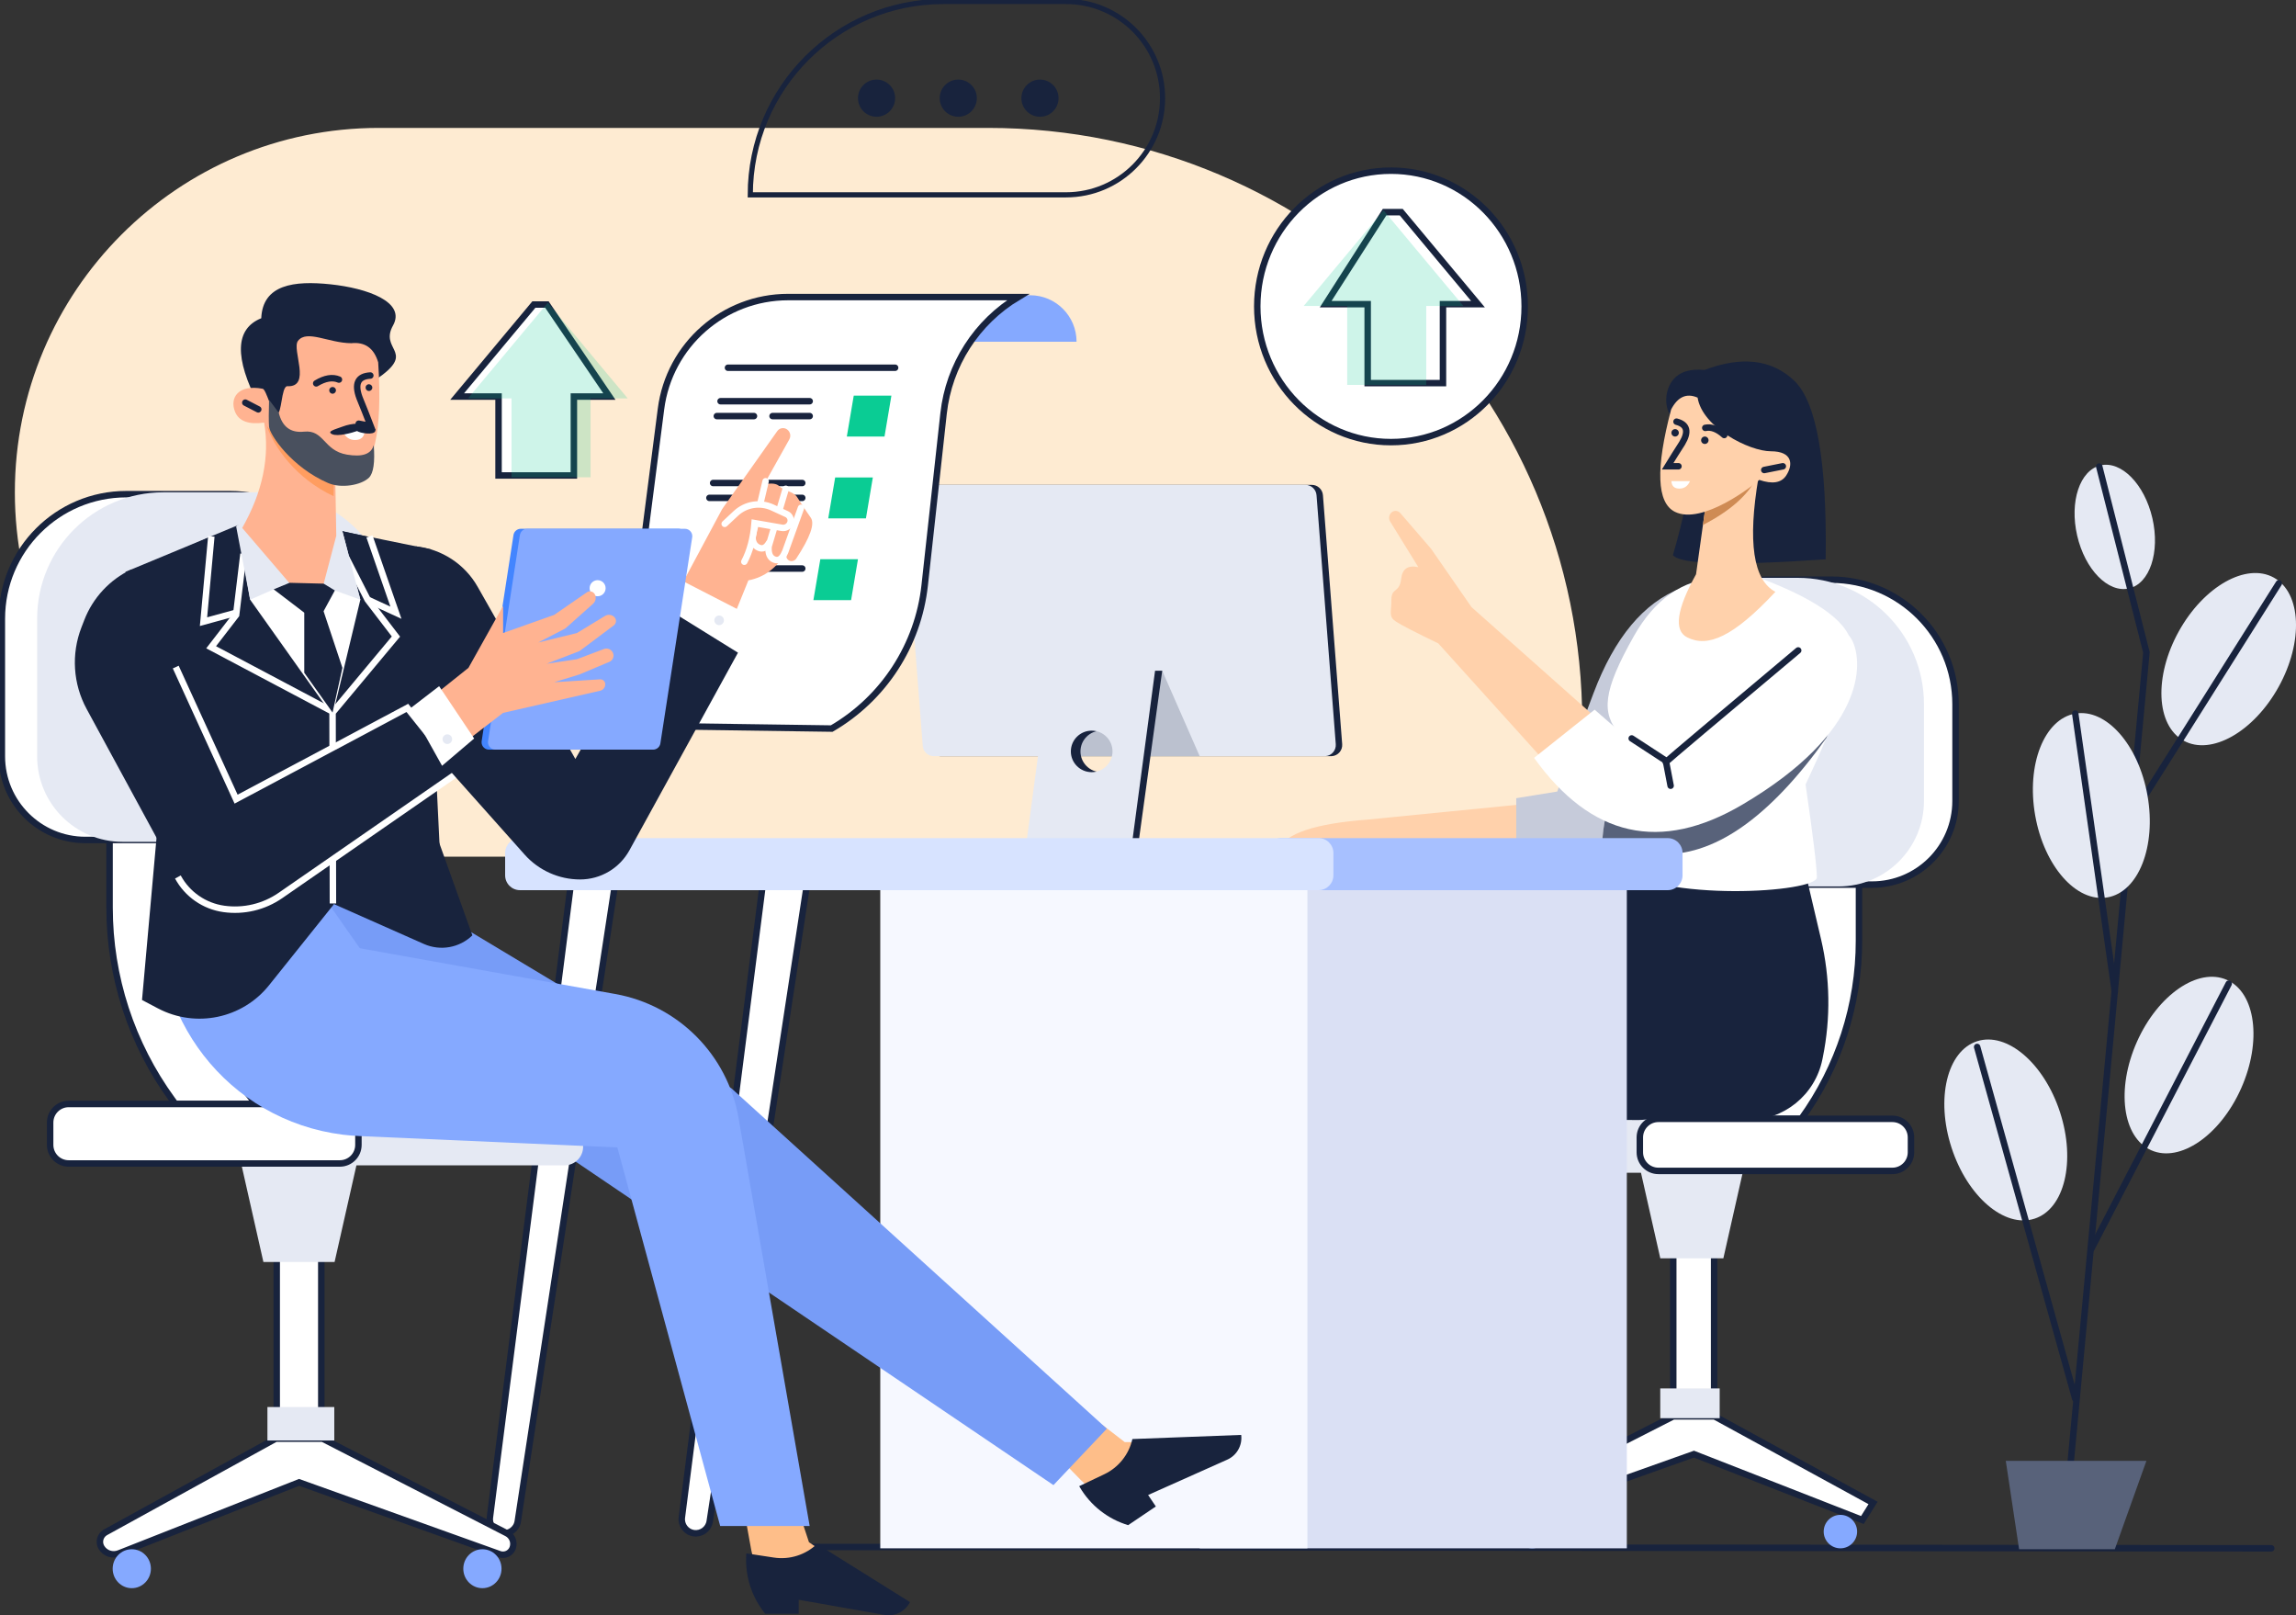 <svg width="391" height="275" viewBox="0 0 391 275" fill="none" xmlns="http://www.w3.org/2000/svg">
<rect x="0" y="0" width="391" height="275" fill="#333333" stroke="none"/>
<g clip-path="url(#clip0_1375_198988)">
<path fill-rule="evenodd" clip-rule="evenodd" d="M168.25 21.776H64.517C30.28 21.776 2.53 49.55 2.53 83.815C2.53 118.08 30.28 145.853 64.517 145.853H269.453V123.063C269.453 67.125 224.142 21.776 168.25 21.776Z" fill="#FEEBD2"/>
<path d="M236.878 75.269C249.454 75.269 259.649 64.924 259.649 52.163C259.649 39.402 249.454 29.057 236.878 29.057C224.302 29.057 214.107 39.402 214.107 52.163C214.107 64.924 224.302 75.269 236.878 75.269Z" fill="white" stroke="#18233D" stroke-width="1.1"/>
<path fill-rule="evenodd" clip-rule="evenodd" d="M238.626 36.118H235.786L225.757 51.783H232.911V65.221H245.733V51.783H246.05H251.696L238.626 36.118Z" fill="white" stroke="#18233D" stroke-width="1.1"/>
<path fill-rule="evenodd" clip-rule="evenodd" d="M235.613 35.802L222.014 52.094H229.426V65.532H242.887V52.094H249.212L235.613 35.802Z" fill="#0ACC94" fill-opacity="0.2"/>
<path d="M160.66 0.253H181.533C190.618 0.253 197.978 7.619 197.978 16.712C197.978 25.805 190.618 33.171 181.533 33.171H127.769C127.769 14.991 142.495 0.253 160.66 0.253Z" stroke="#18233D" stroke-width="0.88" stroke-linecap="round"/>
<path d="M149.274 19.877C151.021 19.877 152.437 18.46 152.437 16.712C152.437 14.964 151.021 13.547 149.274 13.547C147.528 13.547 146.112 14.964 146.112 16.712C146.112 18.46 147.528 19.877 149.274 19.877Z" fill="#18233D"/>
<path d="M163.19 19.877C164.936 19.877 166.352 18.46 166.352 16.712C166.352 14.964 164.936 13.547 163.19 13.547C161.443 13.547 160.027 14.964 160.027 16.712C160.027 18.46 161.443 19.877 163.19 19.877Z" fill="#18233D"/>
<path d="M177.105 19.877C178.852 19.877 180.268 18.46 180.268 16.712C180.268 14.964 178.852 13.547 177.105 13.547C175.358 13.547 173.942 14.964 173.942 16.712C173.942 18.46 175.358 19.877 177.105 19.877Z" fill="#18233D"/>
<path d="M132.472 263.363L386.785 263.599" stroke="#18233D" stroke-width="1.1" stroke-linecap="round"/>
<path fill-rule="evenodd" clip-rule="evenodd" d="M284.955 241.126H291.976L318.973 255.876L317.156 258.782L288.468 247.566L256.952 258.771L255.928 255.922L284.955 241.126Z" fill="white" stroke="#18233D" stroke-width="1.1"/>
<path d="M258.086 261.034C257.931 259.468 259.073 258.074 260.638 257.919C262.202 257.764 263.596 258.907 263.75 260.473C263.905 262.038 262.763 263.433 261.198 263.588C259.634 263.743 258.24 262.6 258.086 261.034Z" fill="#85A9FF"/>
<path d="M313.413 263.6C311.841 263.6 310.567 262.324 310.567 260.751C310.567 259.178 311.841 257.902 313.413 257.902C314.985 257.902 316.259 259.178 316.259 260.751C316.259 262.324 314.985 263.6 313.413 263.6Z" fill="#85A9FF"/>
<path fill-rule="evenodd" clip-rule="evenodd" d="M316.576 149.335V160.16C316.576 171.054 313.137 181.666 306.76 190.483H294.794C301.93 181.649 305.949 170.692 306.208 159.32L306.438 149.335H316.576Z" fill="white" stroke="#18233D" stroke-width="1.1"/>
<path fill-rule="evenodd" clip-rule="evenodd" d="M311.832 98.691C323.533 98.691 333.021 108.187 333.021 119.898V136.358C333.021 144.225 326.65 150.601 318.789 150.601H294.121C286.261 150.601 279.889 144.225 279.889 136.358V119.898C279.889 108.187 289.377 98.691 301.079 98.691H311.832Z" fill="white" stroke="#18233D" stroke-width="1.1"/>
<path fill-rule="evenodd" clip-rule="evenodd" d="M306.139 98.375H295.386C283.506 98.375 273.88 108.009 273.88 119.898V136.358C273.88 144.397 280.395 150.918 288.428 150.918H313.097C321.13 150.918 327.645 144.397 327.645 136.358V119.898C327.645 108.009 318.019 98.375 306.139 98.375Z" fill="#E5E9F3"/>
<path fill-rule="evenodd" clip-rule="evenodd" d="M289.061 190.166H248.58C246.832 190.166 245.417 191.582 245.417 193.331V196.496C245.417 198.246 246.832 199.662 248.58 199.662H289.061C290.809 199.662 292.224 198.246 292.224 196.496V193.331C292.224 191.582 290.809 190.166 289.061 190.166Z" fill="#E5E9F3"/>
<path d="M284.95 240.494H291.907V206.942H284.95V240.494Z" fill="white" stroke="#18233D" stroke-width="1.1"/>
<path d="M282.736 241.443H292.856V236.379H282.736V241.443Z" fill="#E5E9F3"/>
<path fill-rule="evenodd" clip-rule="evenodd" d="M297.916 194.598H278.308L282.741 214.222H293.483L297.916 194.598Z" fill="#E5E9F3"/>
<path fill-rule="evenodd" clip-rule="evenodd" d="M322.268 190.482H282.419C280.671 190.482 279.257 191.898 279.257 193.648V196.18C279.257 197.929 280.671 199.345 282.419 199.345H322.268C324.016 199.345 325.431 197.929 325.431 196.18V193.648C325.431 191.898 324.016 190.482 322.268 190.482Z" fill="white" stroke="#18233D" stroke-width="1.1"/>
<path fill-rule="evenodd" clip-rule="evenodd" d="M259.7 136.882L232.767 139.546C223.94 140.22 218.932 141.9 217.747 144.582H259.7V136.882Z" fill="#FFD1AB"/>
<path fill-rule="evenodd" clip-rule="evenodd" d="M286.272 100.142C279.918 102.587 274.944 108.544 271.368 118.016C267.785 127.489 265.733 133.071 265.198 134.758L258.211 135.891V148.748C264.45 148.569 268.815 147.395 271.31 145.237C276.554 140.691 279.418 133.82 284.012 122.436C286.289 116.796 288.17 112.9 288.762 109.447C289.814 103.341 288.981 100.245 286.272 100.142Z" fill="#C6CBDA"/>
<path fill-rule="evenodd" clip-rule="evenodd" d="M307.467 148.616L310.124 159.93C311.665 166.508 311.768 173.339 310.428 179.958L310.348 180.355C309.117 186.415 303.758 190.754 297.583 190.685L250.351 190.167L214.464 249.989L202.314 245.667L231.001 176.792C234.129 169.276 240.938 163.93 248.976 162.664L280.206 157.761L284.328 148.61H307.467V148.616Z" fill="#18233D"/>
<path fill-rule="evenodd" clip-rule="evenodd" d="M288.492 148.616L291.148 159.93C292.689 166.508 292.793 173.339 291.453 179.958L291.372 180.355C290.142 186.415 284.783 190.754 278.607 190.685L231.375 190.167L195.488 249.989L183.338 245.667L212.026 176.792C215.154 169.276 221.962 163.93 230.001 162.664L261.23 157.761L265.353 148.61H288.492V148.616Z" fill="#18233D"/>
<path fill-rule="evenodd" clip-rule="evenodd" d="M299.561 98.347C310.13 102.323 315.408 106.375 315.408 110.513C315.408 114.65 312.769 122.333 307.484 133.561C308.767 142.406 309.405 147.678 309.405 149.376C309.405 151.925 283.397 153.721 274.317 147.356C270.344 144.916 275.801 132.974 275.801 125.027C272.679 121.372 272.926 117.729 278.239 108.303C281.781 102.018 286.537 98.698 292.505 98.341H299.561V98.347Z" fill="white"/>
<path fill-rule="evenodd" clip-rule="evenodd" d="M310.906 95.221C311.141 78.572 309.353 68.438 305.547 64.812C301.74 61.187 296.645 60.577 290.263 62.982C287.784 62.746 285.99 63.322 284.886 64.697C283.224 66.763 282.891 71.068 287.336 73.652C289.624 74.981 287.06 87.245 284.886 94.508C286.174 96.102 294.851 96.338 310.906 95.221Z" fill="#18233D"/>
<path fill-rule="evenodd" clip-rule="evenodd" d="M299.463 81.283C297.6 92.269 298.56 98.767 302.344 100.758C295.11 108.516 290.815 110.259 287.33 108.516C285.007 107.353 285.507 103.768 288.831 97.765L290.958 82.549L299.463 81.283Z" fill="#FFD1AB"/>
<path fill-rule="evenodd" clip-rule="evenodd" d="M291.395 79.424L290.004 89.375C294.644 86.986 297.709 84.27 299.21 81.226L291.447 79.395C291.43 79.407 291.413 79.413 291.395 79.424Z" fill="#CF8B54"/>
<path fill-rule="evenodd" clip-rule="evenodd" d="M284.587 69.71C281.919 79.804 282.137 85.616 285.243 87.141C289.906 89.432 298.566 82.658 299.595 81.703C301.826 82.463 303.35 82.215 304.178 80.961C305.42 79.073 305.253 76.829 301.573 76.829C297.893 76.829 289.906 72.777 289.095 67.695C287.215 66.878 285.714 67.552 284.587 69.71Z" fill="#FFD1AB"/>
<path d="M285.502 71.787C287.33 72.259 287.646 73.485 286.456 75.47C285.622 76.759 284.806 78.06 283.995 79.384H285.835" stroke="#18233D" stroke-width="1.1" stroke-linecap="round"/>
<path d="M303.609 79.384L300.446 80.017" stroke="#18233D" stroke-width="1.1" stroke-linecap="round"/>
<path d="M293.632 74.061C292.494 73.036 291.413 72.628 290.401 72.846" stroke="#18233D" stroke-width="1.1" stroke-linecap="round"/>
<path d="M290.326 75.585C289.977 75.585 289.693 75.302 289.693 74.952C289.693 74.603 289.977 74.319 290.326 74.319C290.675 74.319 290.958 74.603 290.958 74.952C290.958 75.302 290.675 75.585 290.326 75.585Z" fill="#18233D"/>
<path d="M285.265 74.32C284.916 74.32 284.633 74.036 284.633 73.687C284.633 73.337 284.916 73.054 285.265 73.054C285.615 73.054 285.898 73.337 285.898 73.687C285.898 74.036 285.615 74.32 285.265 74.32Z" fill="#18233D"/>
<path fill-rule="evenodd" clip-rule="evenodd" d="M287.796 81.916H284.633C284.691 82.762 285.139 83.182 285.985 83.182C286.824 83.182 287.428 82.762 287.796 81.916Z" fill="white"/>
<path fill-rule="evenodd" clip-rule="evenodd" d="M311.895 123.501C300.831 125.308 294.914 126.212 294.138 126.212C293.534 126.212 287.111 128.209 274.875 132.197C274.007 136.438 272.839 140.737 272.868 143.747C275.68 144.633 278.889 145.18 282.505 145.393C291.734 145.94 301.239 139.356 311.015 125.648C311.308 124.951 311.584 124.272 311.843 123.616L311.895 123.501Z" fill="#58627A"/>
<path fill-rule="evenodd" clip-rule="evenodd" d="M272.983 123.248L250.586 103.353L243.709 93.431L238.459 87.343C238.086 86.905 237.424 86.853 236.987 87.228C236.533 87.619 236.43 88.281 236.74 88.787L241.536 96.556C239.776 96.182 238.804 96.838 238.615 98.525C238.333 101.057 236.947 99.946 236.947 102.139C236.947 104.337 236.407 104.97 237.775 105.856C238.689 106.449 241.076 107.675 244.94 109.539L264.226 130.908L272.983 123.248Z" fill="#FFD1AB"/>
<path fill-rule="evenodd" clip-rule="evenodd" d="M315.414 109.016C317.363 112.889 317.662 124.635 296.737 136.974C282.787 145.198 270.959 142.55 261.247 129.026L271.557 120.82L281.005 129.026C289.659 122.281 296.157 117.137 300.504 113.591C307.024 108.274 313.465 105.143 315.414 109.016Z" fill="white"/>
<path d="M277.871 125.717L283.684 129.509L284.501 133.768" stroke="#18233D" stroke-width="1.1" stroke-linecap="round"/>
<path d="M283.684 129.745C284.461 129.026 291.97 122.689 306.225 110.736" stroke="#18233D" stroke-width="1.1" stroke-linecap="round"/>
<path d="M277.043 149.651H204.303V263.599H277.043V149.651Z" fill="#DAE0F4"/>
<path d="M222.646 149.651H149.907V263.599H222.646V149.651Z" fill="#F6F8FF"/>
<path fill-rule="evenodd" clip-rule="evenodd" d="M130.339 147.073L116.119 258.345C115.952 259.646 116.861 260.843 118.16 261.021C119.46 261.205 120.661 260.308 120.863 259.013L137.797 148.121L130.339 147.073Z" fill="white" stroke="#18233D" stroke-width="1.1"/>
<path fill-rule="evenodd" clip-rule="evenodd" d="M97.655 147.073L83.429 258.345C83.262 259.646 84.171 260.843 85.471 261.021C86.77 261.205 87.972 260.308 88.173 259.013L105.113 148.121L97.655 147.073Z" fill="white" stroke="#18233D" stroke-width="1.1"/>
<path fill-rule="evenodd" clip-rule="evenodd" d="M187.694 242.55L191.538 245.514L207.593 245.572L196.203 253.261C192.404 255.826 187.318 255.31 184.116 252.031L180.624 248.454" fill="#FEBE89"/>
<path fill-rule="evenodd" clip-rule="evenodd" d="M183.788 253.016L188.055 250.989C190.487 249.833 192.254 247.627 192.84 244.996L211.371 244.292C211.594 246.064 210.632 247.775 208.999 248.502L195.52 254.521L196.835 256.472L192.12 259.655C188.652 258.616 185.702 256.298 183.874 253.173L183.788 253.016Z" fill="#18233D"/>
<path fill-rule="evenodd" clip-rule="evenodd" d="M69.37 152.184L124.537 185.269L188.49 243.238L179.399 252.838L32.891 153.674L37.474 153.496L69.37 152.184Z" fill="#779CF7"/>
<path fill-rule="evenodd" clip-rule="evenodd" d="M136.227 257.901L137.763 262.557L151.103 271.684H137.268C132.685 271.684 128.752 268.404 127.936 263.887L127.021 258.851" fill="#FEBE89"/>
<path fill-rule="evenodd" clip-rule="evenodd" d="M127.096 264.456L131.777 265.17C134.456 265.579 137.17 264.727 139.137 262.856L154.967 272.755C154.156 274.366 152.385 275.253 150.614 274.936L136.02 272.358V274.735H130.31C128.004 271.903 126.854 268.301 127.084 264.652L127.096 264.456Z" fill="#18233D"/>
<path fill-rule="evenodd" clip-rule="evenodd" d="M156.841 82.549H223.4C224.389 82.549 225.217 83.314 225.291 84.304L228.569 126.695C228.649 127.742 227.867 128.652 226.821 128.732C226.775 128.738 226.723 128.738 226.677 128.738H160.119C159.13 128.738 158.302 127.973 158.227 126.983L154.95 84.592C154.869 83.544 155.651 82.635 156.698 82.555C156.744 82.549 156.795 82.549 156.841 82.549Z" fill="#18233D"/>
<path fill-rule="evenodd" clip-rule="evenodd" d="M155.755 82.549H222.307C223.296 82.549 224.124 83.314 224.199 84.304L227.477 126.695C227.557 127.742 226.775 128.652 225.728 128.732C225.682 128.738 225.631 128.738 225.585 128.738H159.032C158.043 128.738 157.215 127.973 157.14 126.983L153.863 84.592C153.782 83.544 154.564 82.635 155.611 82.555C155.657 82.549 155.703 82.549 155.755 82.549Z" fill="#E5E9F3"/>
<path opacity="0.3" fill-rule="evenodd" clip-rule="evenodd" d="M197.921 114.195L204.303 128.738H179.618L182.361 115.225L197.921 114.195Z" fill="#58627A"/>
<path fill-rule="evenodd" clip-rule="evenodd" d="M197.921 114.195L193.821 143.954H175.823L179.923 114.195H197.921ZM187.547 124.393C185.587 124.393 183.999 125.976 183.999 127.927C183.999 129.878 185.587 131.46 187.547 131.46C189.508 131.46 191.095 129.878 191.095 127.927C191.089 125.97 189.502 124.393 187.547 124.393Z" fill="#18233D"/>
<path fill-rule="evenodd" clip-rule="evenodd" d="M196.719 114.068L192.728 143.954H174.73L178.721 114.068H196.719ZM185.909 124.393C183.948 124.393 182.361 125.975 182.361 127.926C182.361 129.877 183.948 131.46 185.909 131.46C187.869 131.46 189.456 129.877 189.456 127.926C189.456 125.97 187.869 124.393 185.909 124.393Z" fill="#E5E9F3"/>
<path fill-rule="evenodd" clip-rule="evenodd" d="M54.937 244.925H46.95L17.975 260.866C17.946 260.883 17.917 260.901 17.889 260.918C17.02 261.459 16.75 262.604 17.296 263.479C17.917 264.48 19.165 264.889 20.258 264.457L50.935 252.372L85.074 264.595C85.982 264.917 86.983 264.446 87.31 263.536C87.655 262.569 87.23 261.499 86.321 261.033L54.937 244.925Z" fill="white" stroke="#18233D" stroke-width="1.1"/>
<path d="M82.153 270.385C83.95 270.385 85.407 268.9 85.407 267.07C85.407 265.239 83.95 263.755 82.153 263.755C80.355 263.755 78.898 265.239 78.898 267.07C78.898 268.9 80.355 270.385 82.153 270.385Z" fill="#85A9FF"/>
<path d="M22.443 270.385C24.24 270.385 25.697 268.9 25.697 267.07C25.697 265.239 24.24 263.755 22.443 263.755C20.645 263.755 19.188 265.239 19.188 267.07C19.188 268.9 20.645 270.385 22.443 270.385Z" fill="#85A9FF"/>
<path fill-rule="evenodd" clip-rule="evenodd" d="M18.659 141.105V154.526C18.659 166.272 22.391 177.713 29.314 187.197L29.86 187.951H43.603L43.506 187.83C35.427 178.11 30.872 165.944 30.573 153.306L30.292 141.105H18.659Z" fill="white" stroke="#18233D" stroke-width="1.1"/>
<path fill-rule="evenodd" clip-rule="evenodd" d="M218.219 142.688H284.001C285.398 142.688 286.531 143.821 286.531 145.22V149.018C286.531 150.416 285.398 151.55 284.001 151.55H218.219C216.822 151.55 215.689 150.416 215.689 149.018V145.22C215.689 143.821 216.822 142.688 218.219 142.688Z" fill="#A7C0FF"/>
<path fill-rule="evenodd" clip-rule="evenodd" d="M88.552 142.688H224.544C225.941 142.688 227.074 143.821 227.074 145.22V149.018C227.074 150.416 225.941 151.55 224.544 151.55H88.552C87.155 151.55 86.022 150.416 86.022 149.018V145.22C86.022 143.821 87.155 142.688 88.552 142.688Z" fill="#D7E3FF"/>
<path fill-rule="evenodd" clip-rule="evenodd" d="M21.506 84.131C9.804 84.131 0.316 93.626 0.316 105.338V128.76C0.316 136.627 6.687 143.004 14.548 143.004H46.174C54.034 143.004 60.405 136.627 60.405 128.76V105.338C60.405 93.626 50.918 84.131 39.216 84.131H21.506Z" fill="white" stroke="#18233D" stroke-width="1.1"/>
<path fill-rule="evenodd" clip-rule="evenodd" d="M27.831 83.814H45.541C57.421 83.814 67.047 93.448 67.047 105.338V128.761C67.047 136.8 60.532 143.321 52.499 143.321H20.873C12.84 143.321 6.325 136.8 6.325 128.761V105.338C6.325 93.448 15.951 83.814 27.831 83.814Z" fill="#E5E9F3"/>
<path fill-rule="evenodd" clip-rule="evenodd" d="M49.336 187.634H96.143C97.891 187.634 99.305 189.05 99.305 190.799V195.23C99.305 196.98 97.891 198.396 96.143 198.396H49.336C47.588 198.396 46.174 196.98 46.174 195.23V190.799C46.174 189.05 47.588 187.634 49.336 187.634Z" fill="#E5E9F3"/>
<path d="M54.713 206.309H47.123V244.291H54.713V206.309Z" fill="white" stroke="#18233D" stroke-width="1.1"/>
<path d="M56.927 239.544H45.541V245.241H56.927V239.544Z" fill="#E5E9F3"/>
<path fill-rule="evenodd" clip-rule="evenodd" d="M39.849 192.698H61.987L56.978 214.855H44.857L39.849 192.698Z" fill="#E5E9F3"/>
<path fill-rule="evenodd" clip-rule="evenodd" d="M11.701 187.95H57.875C59.623 187.95 61.038 189.366 61.038 191.115V194.914C61.038 196.663 59.623 198.079 57.875 198.079H11.701C9.953 198.079 8.539 196.663 8.539 194.914V191.115C8.539 189.366 9.953 187.95 11.701 187.95Z" fill="white" stroke="#18233D" stroke-width="1.1"/>
<path fill-rule="evenodd" clip-rule="evenodd" d="M27.474 153.449C25.048 172.958 38.877 190.741 58.37 193.176C59.313 193.291 60.256 193.371 61.199 193.412L105.13 195.351L122.645 259.801H137.883L125.768 190.315C123.893 179.577 115.515 171.151 104.791 169.229L61.279 161.437L56.352 154.41L27.474 153.449Z" fill="#85A9FF"/>
<path fill-rule="evenodd" clip-rule="evenodd" d="M168.543 50.264H175.426C179.791 50.264 183.333 53.809 183.333 58.177H156.548L168.543 50.264Z" fill="#85A9FF"/>
<path fill-rule="evenodd" clip-rule="evenodd" d="M91.359 123.322L141.638 124.036C150.476 118.891 156.347 109.85 157.468 99.675L160.688 70.383C161.597 62.136 166.312 54.816 173.385 50.574H134.209C123.238 50.574 113.968 58.729 112.565 69.623L108.862 98.375C107.482 109.102 100.915 118.413 91.359 123.322Z" fill="white" stroke="#18233D" stroke-width="1.1"/>
<path d="M121.441 82.231H136.622" stroke="#18233D" stroke-width="1.1" stroke-linecap="round"/>
<path d="M121.441 96.792H136.622" stroke="#18233D" stroke-width="1.1" stroke-linecap="round"/>
<path d="M120.809 84.764H127.134" stroke="#18233D" stroke-width="1.1" stroke-linecap="round"/>
<path d="M130.296 84.764H136.622" stroke="#18233D" stroke-width="1.1" stroke-linecap="round"/>
<path d="M123.971 62.607H152.435" stroke="#18233D" stroke-width="1.1" stroke-linecap="round"/>
<path d="M122.706 68.305H137.887" stroke="#18233D" stroke-width="1.1" stroke-linecap="round"/>
<path d="M122.074 70.837H128.399" stroke="#18233D" stroke-width="1.1" stroke-linecap="round"/>
<path d="M131.562 70.837H137.887" stroke="#18233D" stroke-width="1.1" stroke-linecap="round"/>
<path fill-rule="evenodd" clip-rule="evenodd" d="M145.39 67.356H151.802L150.629 74.319H144.212L145.39 67.356Z" fill="#0ACC94"/>
<path fill-rule="evenodd" clip-rule="evenodd" d="M142.228 81.282H148.64L147.467 88.246H141.049L142.228 81.282Z" fill="#0ACC94"/>
<path fill-rule="evenodd" clip-rule="evenodd" d="M139.698 95.209H146.109L144.936 102.172H138.519L139.698 95.209Z" fill="#0ACC94"/>
<path fill-rule="evenodd" clip-rule="evenodd" d="M44.661 87.693L21.362 97.362L27.468 128.997V144.541C27.468 148.005 28.814 151.332 31.229 153.818H72.349C74.166 151.309 75.068 148.258 74.919 145.162L73.412 114.195V93.535L44.661 87.693Z" fill="#18233D"/>
<path fill-rule="evenodd" clip-rule="evenodd" d="M56.633 153.817L72.193 160.711C74.988 161.949 78.248 161.368 80.445 159.244L74.637 143.044L72.538 93.626L57.019 90.133L56.633 153.817Z" fill="#18233D"/>
<path fill-rule="evenodd" clip-rule="evenodd" d="M56.104 121.25L56.823 153.995L45.817 167.738C41.275 173.413 33.351 175.064 26.916 171.686L24.185 170.247L27.612 131.966L21.362 97.816L35.95 91.318L56.104 121.25Z" fill="#18233D"/>
<path d="M58.933 94.893L62.608 102.092L67.426 108.371L56.633 121.308L56.697 153.817" stroke="white" stroke-width="1.1"/>
<path fill-rule="evenodd" clip-rule="evenodd" d="M22.339 96.953C18.682 98.691 15.824 101.77 14.358 105.551L13.869 106.811C12.11 111.346 12.432 116.428 14.755 120.704L30.292 149.312C31.896 152.264 34.794 154.278 38.112 154.744C41.505 155.222 44.949 154.405 47.767 152.454L78.099 131.46L69.37 120.525L40.205 136.058L29.659 112.981" fill="#18233D"/>
<path d="M30.292 149.306C31.896 152.258 34.794 154.272 38.112 154.738C41.505 155.216 44.949 154.399 47.767 152.448L78.099 131.454L69.37 120.519L40.205 136.052L29.929 113.567" stroke="white" stroke-width="1.1"/>
<path fill-rule="evenodd" clip-rule="evenodd" d="M58.312 90.461L61.366 102.092L56.633 121.854L42.597 102.092L40.424 89.494L58.312 90.461Z" fill="white"/>
<path d="M62.918 91.318L67.426 104.313L62.608 102.092" stroke="white" stroke-width="1.1"/>
<path d="M41.464 94.294L40.211 104.682L35.956 110.195L56.829 121.25" stroke="white" stroke-width="1.1"/>
<path fill-rule="evenodd" clip-rule="evenodd" d="M40.211 89.61L42.597 102.092L51.05 98.386L61.366 102.092L58.312 90.462L56.633 88.856L42.597 87.693L40.211 89.61Z" fill="#E5E9F3"/>
<path fill-rule="evenodd" clip-rule="evenodd" d="M44.042 68.9C39.874 60.884 40.024 55.977 44.491 54.18C44.734 48.43 50.069 47.751 56.292 48.405C62.516 49.06 69.174 51.399 66.929 55.417C64.685 59.435 70.331 59.802 65.197 63.767C61.772 66.412 55.276 68.759 45.71 70.807L44.042 68.9Z" fill="#18233D"/>
<path fill-rule="evenodd" clip-rule="evenodd" d="M44.987 71.948C45.969 77.784 44.721 83.761 41.248 89.88L53.773 104.499L57.266 91.215L56.979 74.282L44.987 71.948Z" fill="#FFB391"/>
<path fill-rule="evenodd" clip-rule="evenodd" d="M56.979 74.281L56.806 84.47C50.533 81.567 46.403 76.009 45.294 72.007L56.979 74.281Z" fill="#FF9D60"/>
<path fill-rule="evenodd" clip-rule="evenodd" d="M64.405 61.686C65.181 73.654 63.666 80.159 59.853 81.211C54.135 82.783 45.931 73.255 44.99 71.946C42.328 72.319 40.678 71.705 40.028 70.107C39.052 67.707 40.616 65.385 44.737 66.187C45.364 66.309 46.315 70.522 47.155 70.48C48.019 70.437 47.887 65.956 48.876 65.75C53.134 65.999 49.638 59.503 50.743 58.036C52.233 56.063 55.985 58.406 59.811 58.429C62.15 58.181 63.68 59.264 64.405 61.686Z" fill="#FFB391"/>
<path fill-rule="evenodd" clip-rule="evenodd" d="M63.645 75.766C63.239 77.311 61.711 77.851 59.058 77.394C55.079 76.707 55.206 73.127 51.772 73.49C49.488 73.731 48.051 72.654 47.472 70.262L45.82 68.059C45.755 70.174 45.752 71.697 45.818 72.63C45.916 74.027 49.684 79.572 55.886 82.239C58.091 83.19 61.501 82.617 62.829 81.328C63.596 80.575 63.874 78.718 63.645 75.766Z" fill="#49505E"/>
<path fill-rule="evenodd" clip-rule="evenodd" d="M58.314 73.349L62.125 73.212C62.094 74.308 61.568 74.874 60.553 74.91C59.538 74.947 58.79 74.427 58.314 73.349Z" fill="white"/>
<path fill-rule="evenodd" clip-rule="evenodd" d="M63.906 73.394C63.67 74.127 61.318 73.746 60.809 73.383C60.029 73.659 57.521 74.384 56.547 73.913C55.572 73.442 57.067 73.106 58.325 72.63C59.166 72.313 60.024 72.146 60.908 72.119C63.069 72.481 64.065 72.903 63.906 73.394Z" fill="#18233D"/>
<path d="M63.066 63.932C60.939 64.052 60.33 65.317 61.226 67.737C61.874 69.317 62.507 70.917 63.125 72.532L61.086 72.135" stroke="#18233D" stroke-width="1.1" stroke-linecap="round"/>
<path d="M41.773 68.549L43.981 69.694" stroke="#18233D" stroke-width="1.1" stroke-linecap="round"/>
<path d="M53.85 65.269C55.342 64.37 56.631 64.158 57.719 64.622" stroke="#18233D" stroke-width="1.1" stroke-linecap="round"/>
<path d="M56.637 65.879C56.319 65.879 56.062 66.137 56.062 66.455C56.062 66.772 56.319 67.03 56.637 67.03C56.955 67.03 57.212 66.773 57.212 66.455C57.212 66.137 56.954 65.879 56.637 65.879Z" fill="#18233D"/>
<path d="M62.829 65.414C62.512 65.413 62.254 65.671 62.254 65.989C62.254 66.307 62.512 66.564 62.829 66.564C63.147 66.564 63.404 66.307 63.404 65.989C63.404 65.671 63.147 65.414 62.829 65.414Z" fill="#18233D"/>
<path fill-rule="evenodd" clip-rule="evenodd" d="M49.296 99.221L55.115 99.365L57.024 100.521L55.115 104.038L51.826 104.314L46.605 100.331L49.296 99.221Z" fill="#18233D"/>
<path fill-rule="evenodd" clip-rule="evenodd" d="M51.815 103.767V114.535L56.633 121.308L58.312 113.7L54.799 103.146L51.815 103.767Z" fill="#18233D"/>
<path d="M35.99 91.318L34.656 105.838L40.211 104.313" stroke="white" stroke-width="1.1"/>
<path fill-rule="evenodd" clip-rule="evenodd" d="M101.109 127.5L122.974 86.682L132.368 73.39C132.749 72.854 133.486 72.725 134.022 73.098C134.574 73.479 134.744 74.218 134.414 74.809L130.131 82.457C131.417 82.209 132.284 82.321 132.723 82.792C133.382 83.499 135.105 83.677 135.708 84.578C136.311 85.479 136.93 86.522 138.074 88.138C138.794 89.165 137.969 91.485 135.597 95.1C135.369 95.446 134.949 95.602 134.554 95.499C134.167 95.396 133.898 95.04 133.9 94.637L133.909 93.921C132.345 96.656 130.189 98.282 127.445 98.805L116.47 125.886C114.654 130.367 109.55 132.526 105.073 130.708C103.46 130.058 102.079 128.939 101.109 127.5Z" fill="#FFB391"/>
<path d="M133.811 83.217L130.888 93.034C130.798 94.228 131.118 94.968 131.836 95.257C132.558 95.543 133.148 95.189 133.598 94.187" stroke="white" stroke-width="1.1" stroke-linecap="round"/>
<path d="M130.381 81.933L128.143 91.37C128.147 92.303 128.496 92.922 129.189 93.235C129.882 93.548 130.477 93.276 130.963 92.422" stroke="white" stroke-width="1.1" stroke-linecap="round"/>
<path fill-rule="evenodd" clip-rule="evenodd" d="M123.411 89.185C124.05 88.588 124.685 87.996 125.324 87.399C126.998 85.837 129.445 85.442 131.523 86.398L133.961 87.522C134.526 87.782 134.8 88.43 134.597 89.014C134.385 89.613 133.774 89.97 133.151 89.859L128.501 89.053C128.293 91.615 127.717 93.806 126.754 95.633" fill="#FFB391"/>
<path d="M123.411 89.185C124.05 88.588 124.685 87.996 125.324 87.399C126.998 85.837 129.445 85.442 131.523 86.398L133.961 87.522C134.526 87.782 134.8 88.43 134.597 89.014C134.385 89.613 133.774 89.97 133.151 89.859L128.501 89.053C128.293 91.615 127.717 93.806 126.754 95.633" stroke="white" stroke-width="1.1" stroke-linecap="round"/>
<path d="M136.411 86.455L133.735 93.894" stroke="white" stroke-width="1.1" stroke-linecap="round"/>
<path fill-rule="evenodd" clip-rule="evenodd" d="M112.594 104.313L115.975 98.772L126.751 104.313L123.22 110.84L112.594 104.313Z" fill="white"/>
<path d="M122.467 106.431C122.918 106.431 123.283 106.063 123.283 105.608C123.283 105.154 122.918 104.785 122.467 104.785C122.016 104.785 121.65 105.154 121.65 105.608C121.65 106.063 122.016 106.431 122.467 106.431Z" fill="#E5E9F3"/>
<path fill-rule="evenodd" clip-rule="evenodd" d="M70.807 93.011C75.224 93.471 79.151 96.038 81.342 99.899L97.983 129.215L112.83 103.151L125.675 111.116L107.194 144.753C105.51 147.821 102.29 149.726 98.788 149.726C95.177 149.726 91.744 148.183 89.34 145.49L72.601 126.706L70.807 93.011Z" fill="#18233D"/>
<path fill-rule="evenodd" clip-rule="evenodd" d="M88.691 90.023H115.538C116.24 90.023 116.803 90.587 116.803 91.29C116.803 91.353 116.797 91.416 116.786 91.485L111.369 126.556C111.271 127.172 110.742 127.626 110.121 127.626H83.274C82.572 127.626 82.009 127.062 82.009 126.36C82.009 126.297 82.014 126.234 82.026 126.164L87.443 91.094C87.535 90.478 88.07 90.023 88.691 90.023Z" fill="#4385FF"/>
<path fill-rule="evenodd" clip-rule="evenodd" d="M89.783 90.023H116.631C117.332 90.023 117.896 90.587 117.896 91.29C117.896 91.353 117.89 91.416 117.878 91.485L112.462 126.556C112.364 127.172 111.835 127.626 111.214 127.626H84.366C83.665 127.626 83.101 127.062 83.101 126.36C83.101 126.297 83.107 126.234 83.119 126.164L88.535 91.094C88.627 90.478 89.156 90.023 89.783 90.023Z" fill="#85A9FF"/>
<path d="M101.772 101.511C102.525 101.511 103.135 100.898 103.135 100.141C103.135 99.385 102.525 98.772 101.772 98.772C101.019 98.772 100.409 99.385 100.409 100.141C100.409 100.898 101.019 101.511 101.772 101.511Z" fill="white"/>
<path fill-rule="evenodd" clip-rule="evenodd" d="M75.149 117.4L79.778 113.694L85.677 103.145V107.772L94.377 104.681L99.938 100.843C100.357 100.549 100.938 100.659 101.231 101.079C101.254 101.108 101.272 101.136 101.289 101.171C101.576 101.712 101.456 102.379 101.001 102.788L96.269 107.001L91.652 109.383L98.236 107.778L103.037 104.86C103.56 104.543 104.227 104.635 104.647 105.079C104.998 105.458 104.981 106.045 104.607 106.402C104.584 106.425 104.555 106.448 104.526 106.471L98.69 110.845L93.106 112.997L98.236 112.232L102.841 110.494C103.451 110.264 104.135 110.557 104.388 111.156C104.641 111.748 104.365 112.428 103.773 112.681H103.767L98.684 114.822L94.371 116.145L102.18 115.656C102.646 115.627 103.049 115.978 103.077 116.445C103.077 116.462 103.077 116.479 103.077 116.496C103.077 117.02 102.715 117.48 102.203 117.596L85.671 121.365L78.093 127.189L75.149 117.4Z" fill="#FFB391"/>
<path fill-rule="evenodd" clip-rule="evenodd" d="M69.841 120.623L74.781 116.819L80.749 125.728L75.281 130.372L69.841 120.623Z" fill="white"/>
<path d="M76.178 126.665C76.629 126.665 76.995 126.297 76.995 125.842C76.995 125.388 76.629 125.02 76.178 125.02C75.727 125.02 75.362 125.388 75.362 125.842C75.362 126.297 75.727 126.665 76.178 126.665Z" fill="#E5E9F3"/>
<path fill-rule="evenodd" clip-rule="evenodd" d="M90.916 51.846L77.846 67.511H84.901V80.948H97.73V67.511H98.046H103.773L93.135 51.846H90.916Z" fill="white" stroke="#18233D" stroke-width="1.1"/>
<path fill-rule="evenodd" clip-rule="evenodd" d="M93.296 51.529L79.697 67.827H87.109V81.259H100.57V67.827H106.896L93.296 51.529Z" fill="#0ACC94" fill-opacity="0.2"/>
<path d="M362.555 100.179C366.092 99.362 367.877 94.009 366.543 88.224C365.208 82.439 361.259 78.412 357.722 79.229C354.185 80.046 352.399 85.399 353.734 91.184C355.069 96.969 359.018 100.996 362.555 100.179Z" fill="#E5E9F3"/>
<path d="M357.494 79.43L365.527 111.07L351.341 262.73" stroke="#18233D" stroke-width="1.1" stroke-linecap="round"/>
<path fill-rule="evenodd" clip-rule="evenodd" d="M343.843 263.754L341.577 248.705H365.527L360.144 263.754H343.843Z" fill="#58627A"/>
<path d="M388.045 116.934C392.289 109.27 391.923 100.945 387.226 98.339C382.529 95.734 375.281 99.834 371.036 107.498C366.792 115.162 367.158 123.487 371.855 126.093C376.552 128.698 383.8 124.598 388.045 116.934Z" fill="#E5E9F3"/>
<path d="M363.394 138.447L388.073 99.314" stroke="#18233D" stroke-width="1.1" stroke-linecap="round"/>
<path d="M346.48 207.476C351.584 205.816 353.527 197.71 350.82 189.369C348.113 181.029 341.78 175.613 336.675 177.273C331.571 178.933 329.627 187.039 332.335 195.38C335.042 203.72 341.375 209.136 346.48 207.476Z" fill="#E5E9F3"/>
<path d="M358.902 152.778C364.185 151.846 367.233 144.087 365.712 135.448C364.19 126.809 358.674 120.561 353.392 121.493C348.11 122.425 345.061 130.184 346.583 138.823C348.104 147.462 353.62 153.71 358.902 152.778Z" fill="#E5E9F3"/>
<path d="M381.662 185.281C385.224 177.273 384.138 169.011 379.235 166.826C374.332 164.642 367.47 169.362 363.908 177.37C360.346 185.378 361.432 193.64 366.335 195.825C371.238 198.009 378.1 193.289 381.662 185.281Z" fill="#E5E9F3"/>
<path d="M353.405 121.486L360.144 168.815" stroke="#18233D" stroke-width="1.1" stroke-linecap="round"/>
<path d="M356.143 212.628L379.54 167.475" stroke="#18233D" stroke-width="1.1" stroke-linecap="round"/>
<path d="M353.405 238.134L336.701 178.242" stroke="#18233D" stroke-width="1.1" stroke-linecap="round"/>
</g>
<defs>
<clipPath id="clip0_1375_198988">
<rect width="391" height="275" fill="white"/>
</clipPath>
</defs>
</svg>
